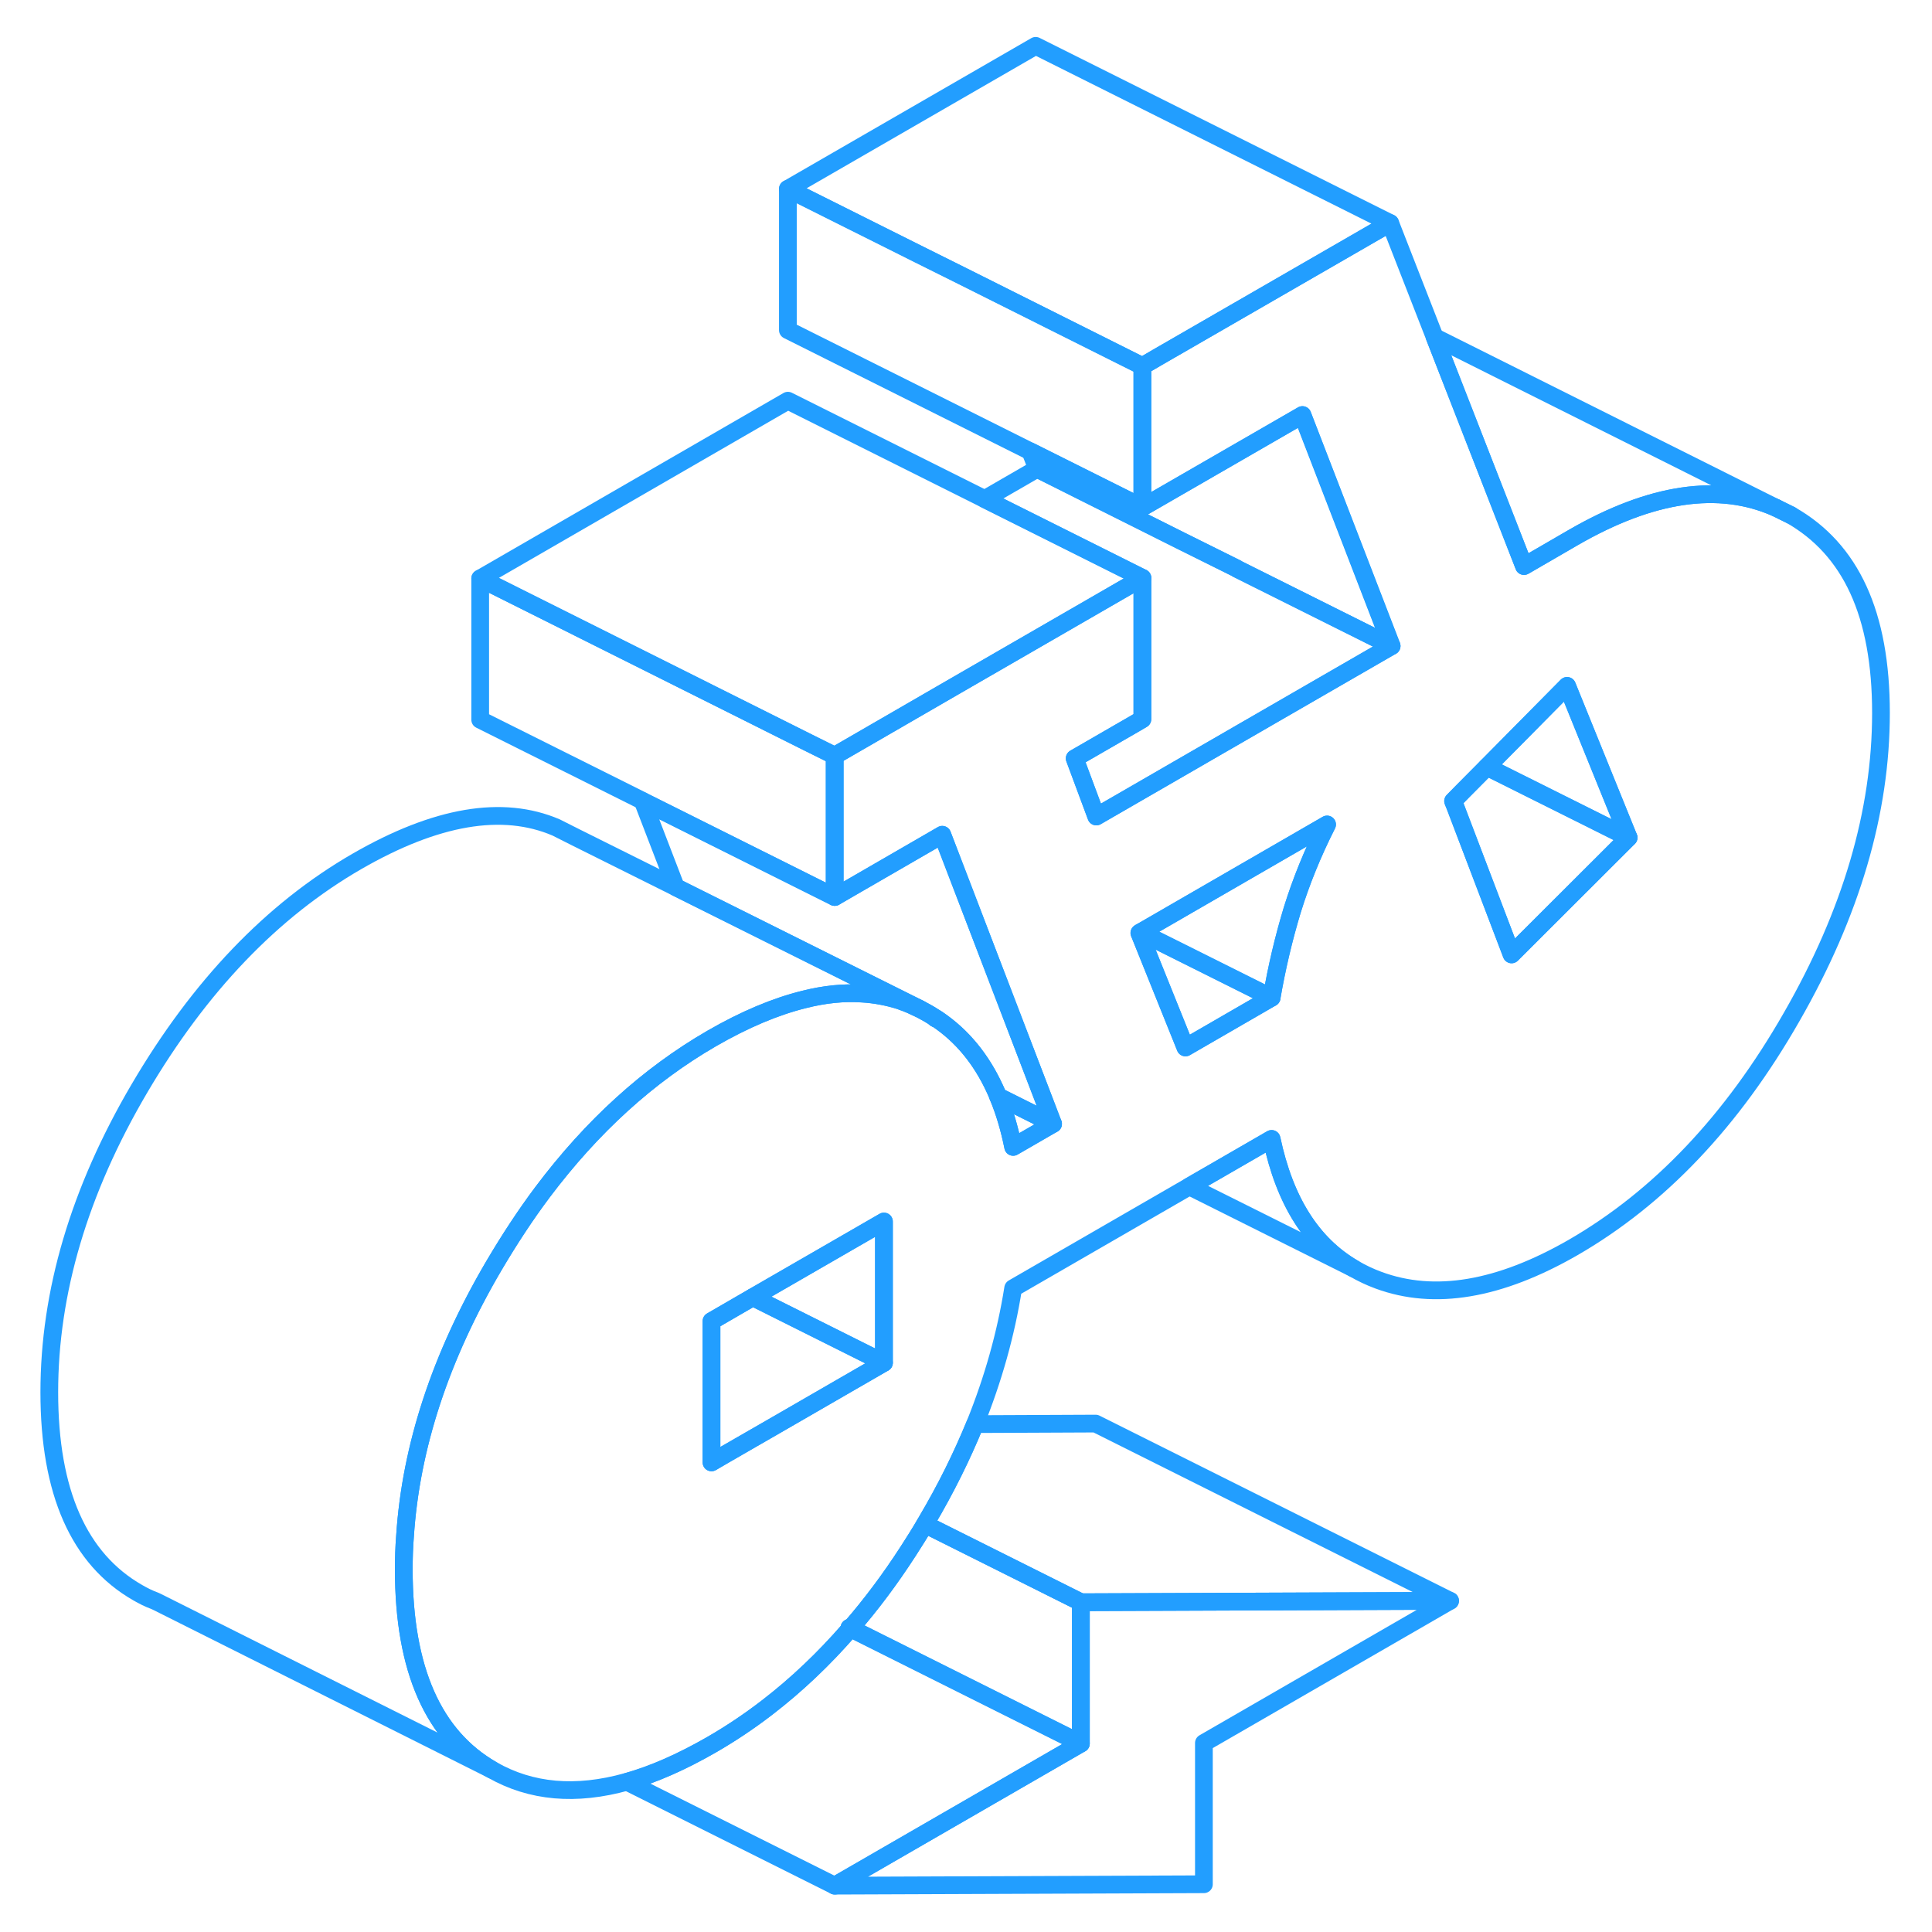 <svg width="48" height="48" viewBox="0 0 109 109" fill="none" xmlns="http://www.w3.org/2000/svg" stroke-width="1px" stroke-linecap="round" stroke-linejoin="round"><path d="M52.771 57.436L52.801 57.456C52.801 57.446 52.781 57.446 52.771 57.436ZM47.921 91.836V91.936C47.921 91.936 47.971 91.886 47.981 91.866L47.921 91.836Z" stroke="#229EFF" stroke-linejoin="round"/><path d="M81.812 90.316L67.922 98.336V106.306L47.092 106.386L60.982 98.366V90.396L81.812 90.316Z" stroke="#229EFF" stroke-linejoin="round"/><path d="M101.041 29.066L100.191 28.646C96.971 27.226 93.161 27.786 88.761 30.326L86.071 31.886L85.981 31.936L80.941 19.016L78.431 12.586L65.291 20.166L64.451 20.656V28.626L73.481 23.416L78.511 36.446L74.681 38.656L61.851 46.066L60.631 42.786L64.111 40.776L64.451 40.576V32.606L53.851 38.726L47.091 42.636V50.606L53.161 47.096L59.101 62.596L59.261 63.016L59.411 63.406L57.161 64.706C56.951 63.666 56.671 62.716 56.311 61.856C56.251 61.706 56.191 61.556 56.121 61.416C55.351 59.746 54.271 58.436 52.891 57.506L52.801 57.456H52.771V57.436C52.501 57.246 52.201 57.086 51.901 56.926C51.731 56.846 51.561 56.766 51.381 56.686C51.221 56.616 51.061 56.556 50.891 56.496L50.791 56.456C50.131 56.246 49.371 56.096 48.631 56.056C47.611 55.986 46.521 56.096 45.371 56.386C43.751 56.786 42.011 57.516 40.141 58.596C36.581 60.656 33.401 63.546 30.611 67.256C29.651 68.536 28.741 69.926 27.861 71.416C24.851 76.546 23.181 81.626 22.851 86.656C22.801 87.286 22.781 87.916 22.781 88.546C22.781 94.186 24.451 97.956 27.771 99.856C29.961 101.106 32.491 101.326 35.361 100.526H35.371C36.871 100.106 38.451 99.406 40.141 98.436C41.231 97.806 42.281 97.106 43.291 96.326C44.941 95.056 46.481 93.596 47.921 91.936V91.836L47.981 91.866C49.141 90.536 50.231 89.076 51.251 87.496C51.571 86.996 51.891 86.496 52.181 85.996C52.221 85.926 52.261 85.866 52.291 85.806C53.361 83.996 54.261 82.176 55.011 80.346C56.031 77.816 56.751 75.266 57.161 72.676L67.101 66.936L71.741 64.256C72.481 67.766 74.021 70.206 76.391 71.576C76.821 71.826 77.281 72.046 77.771 72.226C80.931 73.396 84.591 72.776 88.761 70.376C93.621 67.566 97.731 63.236 101.081 57.376C104.441 51.526 106.121 45.806 106.121 40.226C106.121 34.646 104.421 30.996 101.041 29.066ZM49.871 76.886L43.811 80.386L42.491 81.146L40.981 82.016L40.141 82.506V74.536L42.471 73.186L49.871 68.916V76.886ZM72.911 51.326C72.421 52.946 72.031 54.596 71.741 56.286L66.881 59.096L64.281 52.636L64.351 52.596L74.871 46.516C74.061 48.116 73.411 49.716 72.911 51.326ZM85.281 53.846L82.101 45.496L81.981 45.196L82.521 44.646L83.891 43.266L88.411 38.696L91.881 47.256L85.281 53.846Z" stroke="#229EFF" stroke-linejoin="round"/><path d="M91.881 47.256L83.891 43.266L88.411 38.696L91.881 47.256Z" stroke="#229EFF" stroke-linejoin="round"/><path d="M49.871 68.916V76.886L42.471 73.186L49.871 68.916Z" stroke="#229EFF" stroke-linejoin="round"/><path d="M49.871 76.886L43.811 80.386L42.491 81.146L40.981 82.016L40.141 82.506V74.536L42.471 73.186L49.871 76.886Z" stroke="#229EFF" stroke-linejoin="round"/><path d="M91.881 47.256L85.281 53.846L82.102 45.496L81.981 45.196L82.522 44.646L83.891 43.266L91.881 47.256Z" stroke="#229EFF" stroke-linejoin="round"/><path d="M52.772 57.436L52.801 57.456C52.801 57.446 52.782 57.446 52.772 57.436Z" stroke="#229EFF" stroke-linejoin="round"/><path d="M81.812 90.316L60.982 90.396L52.182 85.996C52.222 85.926 52.262 85.866 52.292 85.806C53.362 83.996 54.262 82.176 55.012 80.346L61.812 80.316L81.812 90.316Z" stroke="#229EFF" stroke-linejoin="round"/><path d="M60.981 90.396V98.366L47.981 91.866C49.141 90.536 50.231 89.076 51.252 87.496C51.572 86.996 51.891 86.496 52.181 85.996L60.981 90.396Z" stroke="#229EFF" stroke-linejoin="round"/><path d="M60.982 98.366L47.092 106.386L35.372 100.526C36.872 100.106 38.452 99.406 40.142 98.436C41.232 97.806 42.282 97.106 43.292 96.326C44.942 95.056 46.482 93.596 47.922 91.936C47.942 91.916 47.972 91.886 47.982 91.866L60.982 98.366Z" stroke="#229EFF" stroke-linejoin="round"/><path d="M47.092 42.636V50.606L36.262 45.196V45.186L27.092 40.606V32.636L45.582 41.886L47.092 42.636Z" stroke="#229EFF" stroke-linejoin="round"/><path d="M69.782 32.086V32.076L66.622 30.506L58.512 26.446L58.132 25.466L64.452 28.626L73.482 23.416L78.512 36.446L69.782 32.086Z" stroke="#229EFF" stroke-linejoin="round"/><path d="M78.512 36.446L74.682 38.656L61.852 46.066L60.632 42.786L64.112 40.776L64.452 40.576V32.606L55.552 28.156L58.512 26.446L66.622 30.506L69.782 32.076V32.086L78.512 36.446Z" stroke="#229EFF" stroke-linejoin="round"/><path d="M64.452 32.606L53.852 38.726L47.092 42.636L45.582 41.886L27.092 32.636L44.452 22.606L64.452 32.606Z" stroke="#229EFF" stroke-linejoin="round"/><path d="M71.741 56.286L66.881 59.096L64.281 52.636L64.351 52.596L71.741 56.286Z" stroke="#229EFF" stroke-linejoin="round"/><path d="M74.872 46.516C74.062 48.116 73.411 49.716 72.911 51.326C72.421 52.946 72.031 54.596 71.742 56.286L64.352 52.596L74.872 46.516Z" stroke="#229EFF" stroke-linejoin="round"/><path d="M64.451 20.656V28.626L58.131 25.466L44.451 18.626V10.656L51.851 14.356L54.321 15.586L64.451 20.656Z" stroke="#229EFF" stroke-linejoin="round"/><path d="M78.431 12.586L65.291 20.166L64.451 20.656L54.321 15.586L51.851 14.356L44.451 10.656L58.431 2.586L78.431 12.586Z" stroke="#229EFF" stroke-linejoin="round"/><path d="M76.391 71.576L67.102 66.936L71.742 64.256C72.481 67.766 74.021 70.206 76.391 71.576Z" stroke="#229EFF" stroke-linejoin="round"/><path d="M51.901 56.926C51.731 56.846 51.561 56.766 51.381 56.686C51.221 56.616 51.061 56.556 50.891 56.496L50.791 56.456C50.131 56.246 49.371 56.096 48.631 56.056C47.611 55.986 46.521 56.096 45.371 56.386C43.751 56.786 42.011 57.516 40.141 58.596C36.581 60.656 33.401 63.546 30.611 67.256C29.651 68.536 28.741 69.926 27.861 71.416C24.851 76.546 23.181 81.626 22.851 86.656C22.801 87.286 22.781 87.916 22.781 88.546C22.781 94.186 24.451 97.956 27.771 99.856L8.861 90.376L8.731 90.316C8.401 90.196 8.081 90.036 7.771 89.856C4.451 87.956 2.781 84.186 2.781 78.546C2.781 72.906 4.471 67.186 7.861 61.416C11.251 55.646 15.341 51.366 20.141 48.596C24.601 46.026 28.351 45.386 31.381 46.686L32.471 47.236L38.131 50.056L51.901 56.926Z" stroke="#229EFF" stroke-linejoin="round"/><path d="M59.411 63.406L57.161 64.706C56.951 63.666 56.672 62.716 56.312 61.856L59.411 63.406Z" stroke="#229EFF" stroke-linejoin="round"/><path d="M59.412 63.406L56.312 61.856C56.252 61.706 56.192 61.556 56.122 61.416C55.352 59.746 54.272 58.436 52.892 57.506L52.802 57.456C52.802 57.456 52.782 57.446 52.772 57.436C52.502 57.246 52.202 57.086 51.902 56.926L38.132 50.056L36.262 45.196L47.092 50.606L53.162 47.096L59.102 62.596L59.262 63.016L59.412 63.406Z" stroke="#229EFF" stroke-linejoin="round"/><path d="M100.191 28.646C96.971 27.226 93.162 27.786 88.761 30.326L86.072 31.886L85.981 31.936L80.941 19.016L100.191 28.646Z" stroke="#229EFF" stroke-linejoin="round"/><path d="M101.042 29.066L100.191 28.646" stroke="#229EFF" stroke-linejoin="round"/></svg>